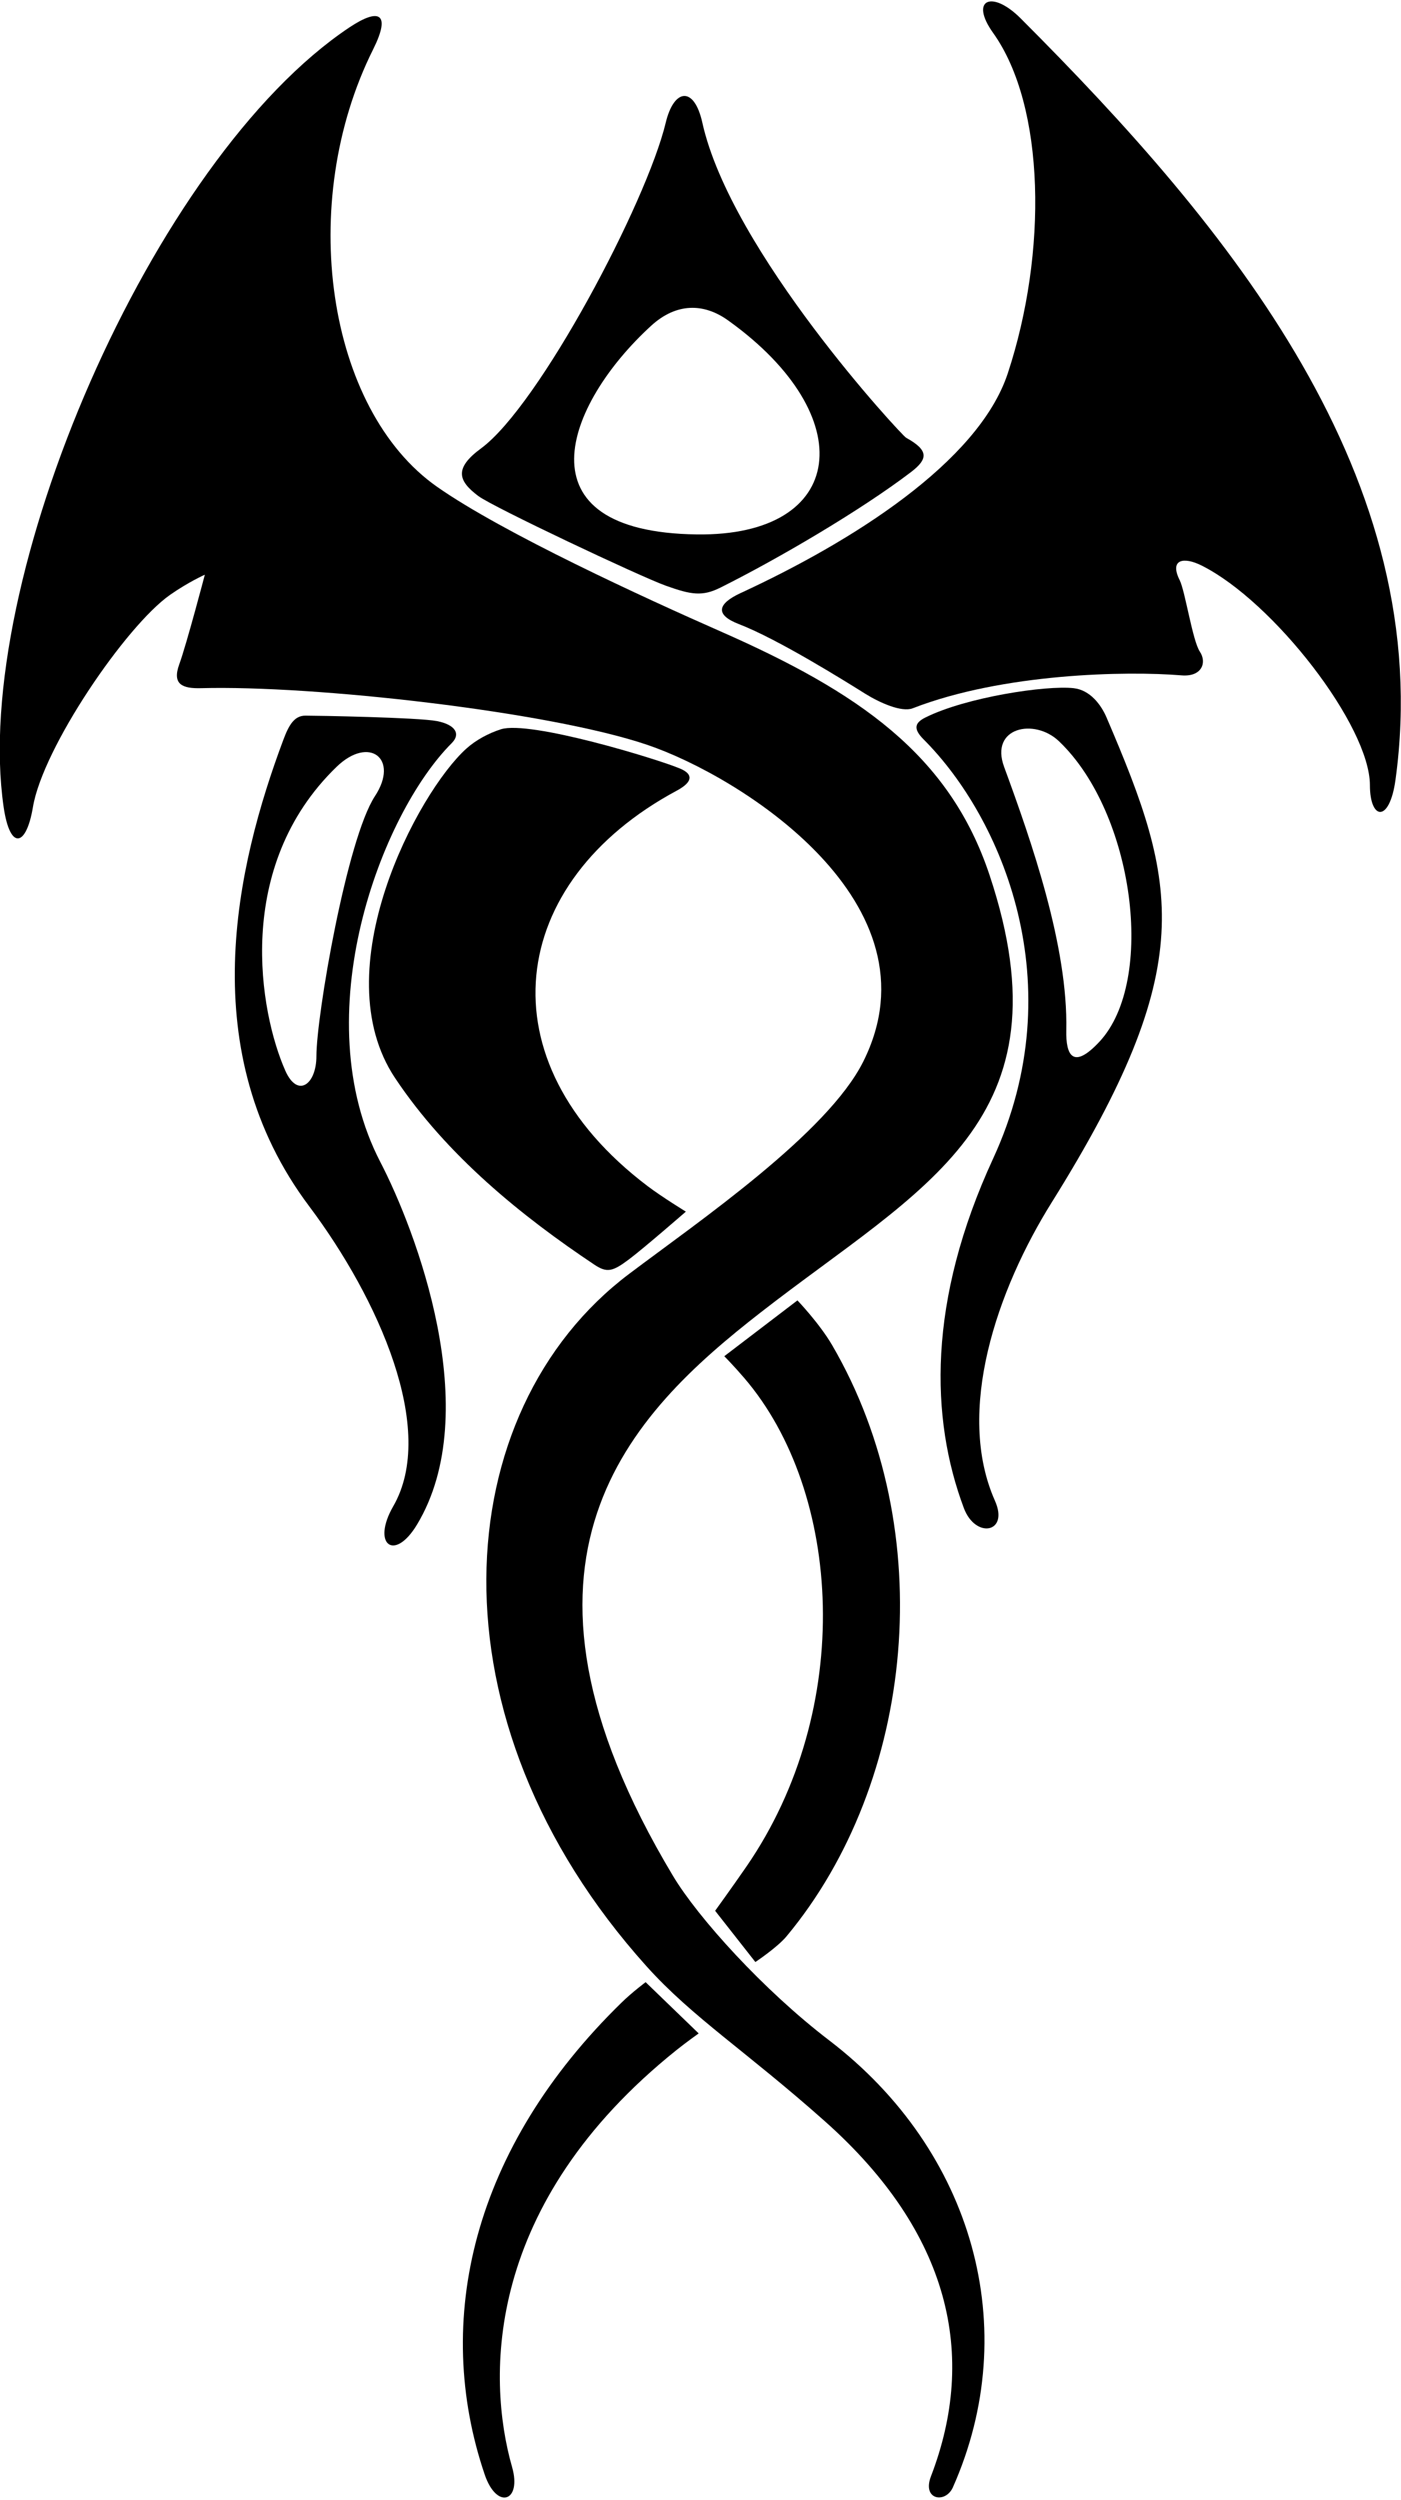 <?xml version="1.0" encoding="UTF-8"?>
<svg xmlns="http://www.w3.org/2000/svg" xmlns:xlink="http://www.w3.org/1999/xlink" width="383pt" height="683pt" viewBox="0 0 383 683" version="1.1">
<g id="surface1">
<path style=" stroke:none;fill-rule:nonzero;fill:rgb(0%,0%,0%);fill-opacity:1;" d="M 279 5 C 271.148 -2.852 264.969 -0.145 271.5 9 C 285.797 29.012 286.367 69.09 275.5 102 C 267.453 126.367 232.547 148.133 202.5 162 C 196 165 195.5 168 202 170.5 C 212.773 174.645 231.344 186.277 236.5 189.5 C 240.5 192 246.516 194.66 249.5 193.5 C 274.168 183.91 308 183.258 323 184.5 C 328.57 184.961 330 181 328 178 C 326 175 324 161.5 322.5 158.5 C 319.664 152.836 323.5 152 328.5 154.5 C 348.164 164.336 374.5 198.336 374.5 214.5 C 374.5 224.055 379.867 224.93 381.5 213 C 392.785 130.617 336.215 62.215 279 5 "/>
<path style=" stroke:none;fill-rule:nonzero;fill:rgb(0%,0%,0%);fill-opacity:1;" d="M 130.75 135.5 C 134.703 138.48 175 157.5 182 160 C 189 162.5 192 163 197 160.5 C 213.125 152.438 235.438 139.32 249 129 C 253.766 125.371 253.93 123.027 247.684 119.57 C 246.52 118.926 199.801 68.695 192 33.5 C 189.77 23.438 184.242 24.148 182 33.5 C 176.762 55.34 147.402 110.824 131.5 122.5 C 123.973 128.027 125.367 131.445 130.75 135.5 Z M 178 89 C 184.898 82.688 192.391 82.777 199 87.5 C 235.539 113.602 231.582 146.539 190.5 146 C 141.223 145.352 154.5 110.5 178 89 "/>
<path style=" stroke:none;fill-rule:nonzero;fill:rgb(0%,0%,0%);fill-opacity:1;" d="M 226.68 557.402 C 208.59 543.578 190.82 523.867 184 512.5 C 132.09 425.984 172.41 386.184 208 358.5 C 252.027 324.254 292.973 306.41 270.5 239 C 259.5 206 234.5 189 197 172.5 C 176.305 163.395 137.539 145.629 119.5 133 C 89.316 111.871 81.02 55.461 102 13.5 C 106.996 3.504 103.598 2.098 95.5 7.5 C 41.668 43.426 -8 158.742 1 220.5 C 2.73 232.375 7.184 231.395 9 220.5 C 11.711 204.234 34.457 170.93 46.5 162.5 C 51.5 159 56 157 56 157 C 56 157 51 176 49 181.5 C 47 187 49.902 188.141 55 188 C 85.668 187.164 150 194.336 177 203.5 C 202.523 212.164 257.594 246.809 236 290 C 226.176 309.645 191.152 333.578 172 348 C 122.223 385.484 116.051 469.75 176.805 537.227 C 189.391 551.203 203.871 560.277 225.5 579.5 C 259.809 609.996 267.191 643.504 254.5 676.5 C 252 683 258.5 684 260.5 679.5 C 279.73 636.227 266.121 587.535 226.68 557.402 "/>
<path style=" stroke:none;fill-rule:nonzero;fill:rgb(0%,0%,0%);fill-opacity:1;" d="M 293.5 188 C 286 187.164 264.109 190.465 253 196 C 250.172 197.41 249.5 199 252.5 202 C 273.887 223.387 293.445 268.949 271.5 316.5 C 253.512 355.477 254.32 387.523 263.5 412 C 266.664 420.441 275.922 418.824 272 410 C 261.133 385.551 272.531 352.449 287.5 328.5 C 327.965 263.754 322.035 241.578 302.5 196 C 301 192.5 298 188.5 293.5 188 Z M 300.559 284.586 C 293.254 292.41 291.355 288.148 291.5 281.5 C 292 258.523 281.98 229.852 274.5 209.5 C 270.523 198.684 282.77 196.086 289.5 202.5 C 310.07 222.102 316.051 267.984 300.559 284.586 "/>
<path style=" stroke:none;fill-rule:nonzero;fill:rgb(0%,0%,0%);fill-opacity:1;" d="M 195.5 522 L 206.5 536 C 206.5 536 212.5 532 215 529 C 250.18 486.785 256.988 418.051 227.5 367.5 C 224 361.5 218 355.25 218 355.25 L 198 370.5 C 198 370.5 200.5 373 203.5 376.5 C 230.152 407.594 233.848 466.738 204 510 C 200.297 515.367 195.5 522 195.5 522 "/>
<path style=" stroke:none;fill-rule:nonzero;fill:rgb(0%,0%,0%);fill-opacity:1;" d="M 172 344 C 176 341 187.5 331 187.5 331 C 187.5 331 180.945 326.988 177 324 C 131.668 289.668 138.641 240.883 185 216 C 189.48 213.598 189.5 211.5 186 210 C 180.078 207.461 144.84 196.699 136.914 199.234 C 133.684 200.27 130.164 202.102 127.5 204.5 C 114.164 216.5 88.332 265 108 294.5 C 122.133 315.699 142.699 332.301 162.5 345.5 C 165.973 347.812 167.527 347.352 172 344 "/>
<path style=" stroke:none;fill-rule:nonzero;fill:rgb(0%,0%,0%);fill-opacity:1;" d="M 123.5 203 C 126 200.5 124.5 198 119.5 197 C 114.5 196 86.5 195.5 83.5 195.5 C 80.5 195.5 79 198 77.5 202 C 64.406 236.914 52.875 287.379 84.5 329.5 C 103.449 354.742 119.551 390.594 107.5 411.5 C 101.535 421.852 107.758 426.852 114 416.5 C 132.652 385.559 113.512 335.809 104 317.5 C 83.262 277.582 104.07 222.43 123.5 203 Z M 78 292.5 C 70.973 276.645 63.766 236.836 92 209.5 C 100.934 200.852 109.215 207.277 102.5 217.5 C 94.805 229.211 86.5 277.551 86.5 288.5 C 86.5 296.297 81.359 300.074 78 292.5 "/>
<path style=" stroke:none;fill-rule:nonzero;fill:rgb(0%,0%,0%);fill-opacity:1;" d="M 170 547 C 129.086 586.844 118.246 633.988 132.5 676 C 135.812 685.762 142.699 683.445 140 674 C 132.922 649.23 132.578 601.938 185 560 C 187.5 558 191 555.5 191 555.5 L 176.5 541.5 C 176.5 541.5 172.797 544.273 170 547 "/>
</g>
</svg>

